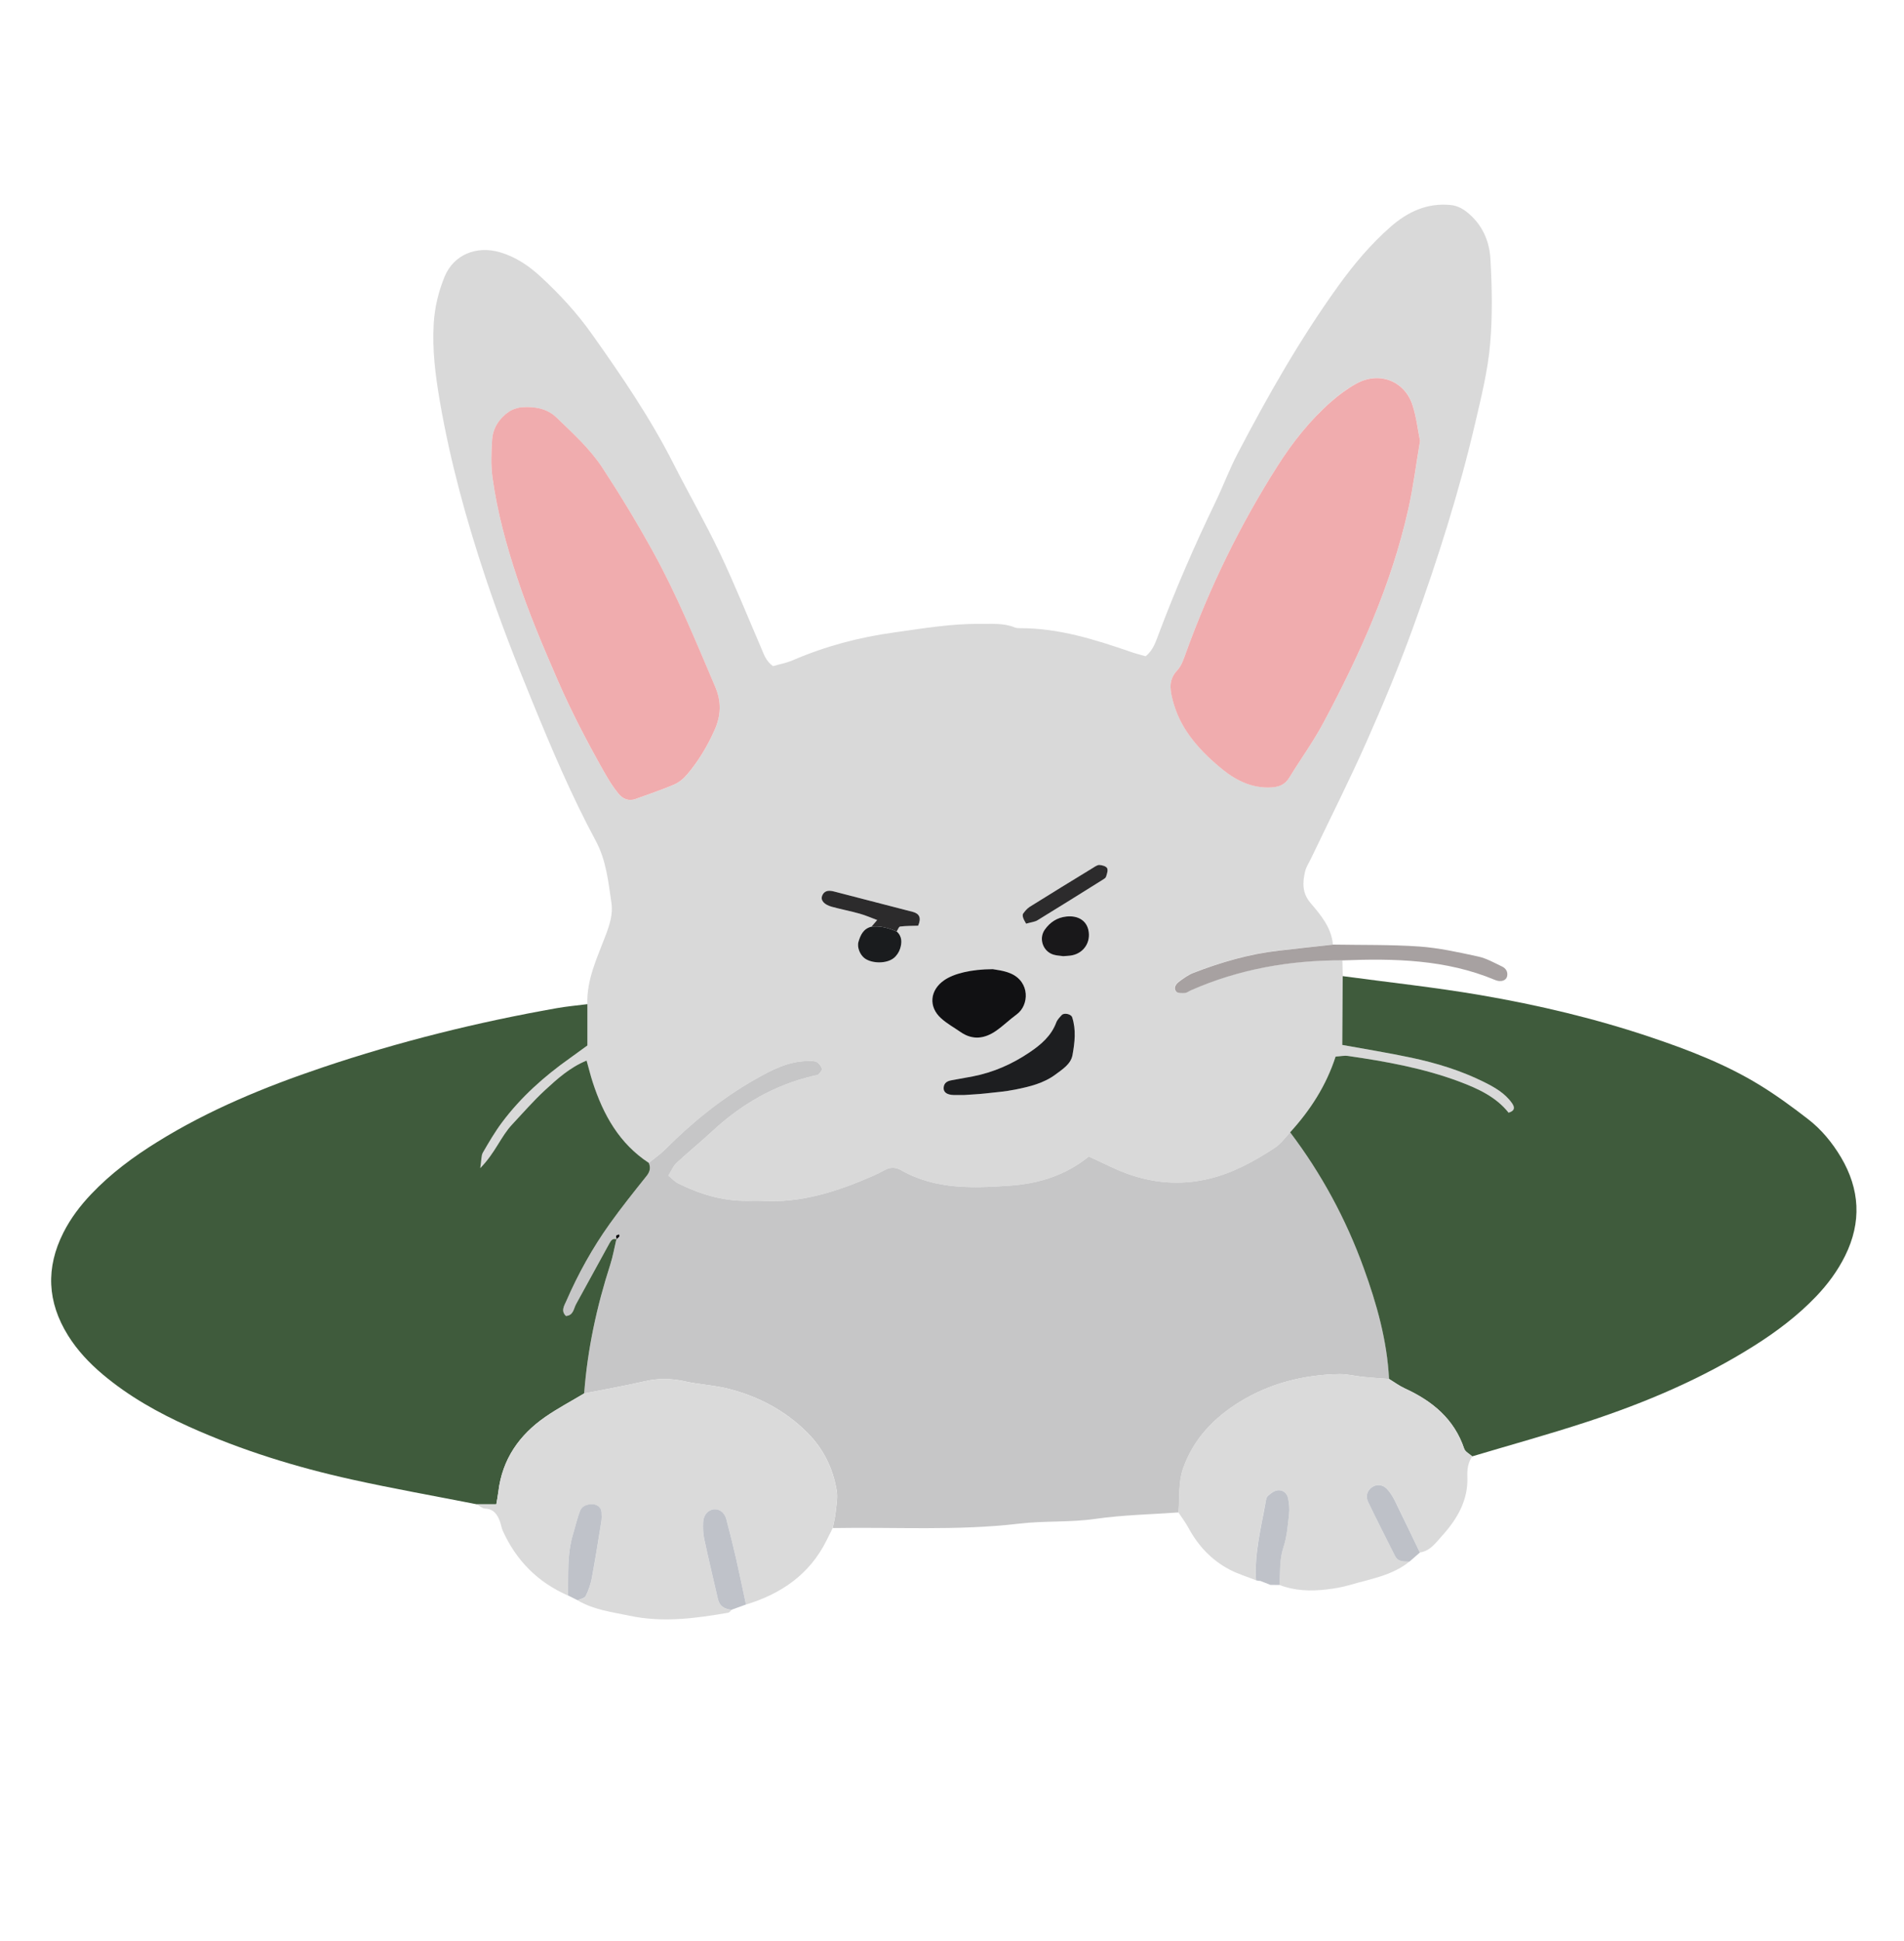 <svg width="521" height="531" viewBox="0 0 521 531" fill="none" xmlns="http://www.w3.org/2000/svg">
<g clip-path="url(#clip0_132_220)">
<path d="M367.318 262.723C367.359 264.163 367.387 265.604 367.428 267.044C367.387 273.299 367.346 279.553 367.304 285.863C373.779 287.056 380.008 288.044 386.153 289.347C392.985 290.801 399.666 292.845 405.963 295.945C408.912 297.399 411.793 299.003 413.741 301.788C414.359 302.679 414.839 303.777 412.822 304.408C409.406 300.128 404.495 297.838 399.392 295.917C389.542 292.227 379.239 290.376 368.882 288.881C367.853 288.73 366.769 288.977 365.48 289.059C362.901 297.015 358.538 303.749 353.037 309.771C351.693 311.17 350.54 312.843 348.963 313.913C346.082 315.861 343.037 317.631 339.909 319.167C327.974 325.01 315.97 324.955 303.98 319.222C302.032 318.289 300.07 317.384 297.93 316.382C291.62 321.54 284.198 323.789 276.612 324.338C266.419 325.065 256.021 325.518 246.569 320.127C245.128 319.304 243.688 319.249 242.192 320.045C241.04 320.662 239.86 321.265 238.667 321.787C228.982 325.998 219.077 329.207 208.308 328.522C207.005 328.439 205.674 328.494 204.371 328.522C197.662 328.576 191.448 326.67 185.522 323.721C184.616 323.268 183.903 322.445 182.888 321.608C183.752 320.25 184.232 318.975 185.124 318.152C188.32 315.175 191.709 312.432 194.905 309.469C202.903 302.048 212.039 296.74 222.74 294.285C223.165 294.189 223.7 294.175 223.974 293.901C224.4 293.476 225.017 292.749 224.894 292.351C224.674 291.638 224.098 290.828 223.439 290.527C222.699 290.17 221.725 290.266 220.86 290.28C215.647 290.362 211.12 292.735 206.799 295.19C197.649 300.389 189.5 306.959 182.051 314.421C180.679 315.793 179.047 316.917 177.524 318.152C169.444 312.857 165.068 304.97 162.173 296.082C161.569 294.23 161.103 292.337 160.499 290.156C155.876 292.063 152.501 295.163 149.168 298.208C145.958 301.143 143.104 304.476 140.114 307.659C137.041 310.923 135.532 315.367 131.403 319.578C131.759 317.288 131.649 316.149 132.116 315.34C133.748 312.514 135.408 309.675 137.356 307.069C142.501 300.183 148.839 294.532 155.835 289.566C157.413 288.442 158.977 287.303 160.719 286.028V274.725C160.486 267.935 163.449 261.941 165.74 255.851C166.851 252.888 167.77 250.035 167.304 246.949C166.439 241.161 165.904 235.386 162.996 229.982C156.356 217.65 150.91 204.757 145.601 191.781C141.033 180.657 136.67 169.45 132.87 158.052C127.616 142.319 123.213 126.312 120.387 109.961C119.166 102.897 118.233 95.71 118.686 88.44C118.96 83.996 120.003 79.744 121.635 75.738C124.146 69.607 130.429 67.152 136.794 69.004C141.129 70.279 144.723 72.721 147.933 75.684C153.078 80.43 157.824 85.559 161.899 91.307C170.006 102.719 177.894 114.255 184.246 126.778C188.403 134.967 192.998 142.95 196.949 151.248C200.982 159.725 204.481 168.463 208.212 177.09C208.98 178.873 209.515 180.821 211.518 182.234C213.26 181.727 215.181 181.384 216.937 180.629C225.813 176.802 235.031 174.347 244.621 173.03C252.385 171.96 260.109 170.602 267.997 170.685C271.262 170.726 274.582 170.369 277.723 171.672C278.107 171.837 278.587 171.851 279.013 171.851C289.686 171.809 299.659 174.964 309.591 178.393C310.826 178.819 312.088 179.134 313.473 179.532C315.517 177.954 316.244 175.595 317.068 173.414C321.691 161.124 326.931 149.108 332.624 137.285C334.709 132.95 336.397 128.41 338.619 124.158C346.919 108.26 355.781 92.665 366.289 78.098C370.501 72.268 375.165 66.699 380.639 61.94C385.248 57.934 390.461 55.506 396.785 56.069C398.651 56.233 400.064 56.947 401.477 58.085C405.524 61.336 407.527 65.821 407.815 70.65C408.281 78.509 408.432 86.465 407.733 94.297C407.102 101.416 405.359 108.48 403.727 115.475C399.323 134.432 393.424 152.977 386.812 171.261C382.957 181.932 378.581 192.453 373.972 202.836C369.184 213.631 363.834 224.193 358.744 234.851C358.182 236.031 357.4 237.183 357.112 238.431C356.412 241.462 356.275 244.288 358.607 247.031C361.419 250.323 364.3 253.739 364.739 258.389C359.759 258.937 354.793 259.486 349.813 260.048C341.747 260.981 334.024 263.231 326.478 266.125C325.079 266.66 323.817 267.606 322.596 268.498C321.718 269.142 320.922 270.199 321.746 271.227C322.13 271.707 323.296 271.694 324.091 271.639C324.695 271.598 325.285 271.131 325.875 270.857C339.058 265.055 352.914 262.668 367.236 262.696L367.318 262.723ZM238.461 253.519C236.28 254.04 235.47 255.782 234.922 257.662C234.469 259.184 235.347 261.269 236.664 262.202C238.667 263.628 242.563 263.697 244.552 262.119C245.334 261.502 246.006 260.501 246.308 259.554C246.829 257.895 246.898 256.153 245.375 254.822C245.691 254.356 245.965 253.519 246.322 253.478C247.995 253.272 249.696 253.3 251.247 253.245C252.152 251.146 251.672 249.953 249.765 249.459C242.618 247.594 235.457 245.728 228.296 243.904C226.979 243.575 225.634 243.479 224.99 245.056C224.482 246.304 225.497 247.498 227.651 248.074C230.161 248.76 232.74 249.253 235.251 249.953C236.829 250.392 238.338 251.064 240.039 251.695C239.325 252.532 238.9 253.025 238.475 253.519H238.461ZM388.582 120.564C387.923 117.3 387.539 114.008 386.565 110.908C384.425 104.173 377.429 101.471 371.173 104.914C368.704 106.272 366.372 108 364.259 109.865C358.456 114.954 353.709 120.989 349.58 127.464C339.319 143.594 330.992 160.685 324.489 178.668C323.899 180.286 323.323 182.097 322.198 183.29C319.894 185.732 320.072 188.146 320.813 191.164C321.622 194.428 322.87 197.295 324.722 200.093C327.425 204.194 330.896 207.541 334.627 210.545C338.4 213.604 342.748 215.675 347.893 215.387C350.033 215.264 351.638 214.633 352.804 212.726C355.891 207.692 359.389 202.878 362.16 197.679C372.092 179.093 380.735 159.958 385.372 139.274C386.757 133.115 387.539 126.819 388.595 120.537L388.582 120.564ZM142.542 111.429C142.432 111.47 140.608 111.717 139.263 112.636C136.657 114.419 134.887 117.067 134.668 120.262C134.434 123.746 134.297 127.313 134.777 130.742C136.081 140.042 138.536 149.108 141.486 158.011C144.641 167.557 148.564 176.789 152.57 186.02C156.329 194.661 160.65 202.974 165.287 211.149C166.467 213.234 167.729 215.318 169.252 217.157C170.377 218.514 171.995 219.31 173.943 218.583C177.414 217.294 180.953 216.128 184.356 214.688C185.7 214.111 187.003 213.096 187.95 211.972C191.078 208.296 193.547 204.208 195.522 199.764C197.306 195.745 197.457 191.973 195.687 187.844C190.351 175.403 185.275 162.866 178.717 150.988C174.382 143.128 169.759 135.488 164.848 127.985C161.446 122.786 156.891 118.713 152.515 114.447C150.238 112.225 147.412 111.1 142.542 111.443V111.429ZM271.66 265.137C265.678 265.165 261.014 266.344 258.394 268.141C254.429 270.857 253.99 275.452 257.543 278.607C259.148 280.033 261.083 281.117 262.866 282.351C266.186 284.642 269.478 284.162 272.579 281.995C274.54 280.623 276.255 278.936 278.19 277.523C281.647 274.999 281.88 268.621 276.571 266.317C274.637 265.48 272.414 265.315 271.66 265.137ZM263.881 299.566C265.98 299.415 267.736 299.346 269.465 299.154C272.291 298.839 275.13 298.619 277.915 298.057C281.756 297.275 285.598 296.37 288.849 293.942C290.783 292.502 293.047 291.103 293.486 288.647C294.103 285.246 294.542 281.721 293.39 278.278C293.101 277.413 291.195 277.002 290.564 277.674C289.974 278.291 289.329 278.963 289.041 279.732C287.655 283.421 284.857 285.794 281.743 287.893C276.982 291.089 271.824 293.38 266.186 294.477C264.252 294.847 262.331 295.204 260.397 295.533C259.231 295.739 258.339 296.219 258.229 297.536C258.133 298.784 259.094 299.497 260.973 299.566C262.07 299.607 263.154 299.566 263.895 299.566H263.881ZM280.782 252.696C282.264 252.271 283.183 252.216 283.883 251.777C289.85 248.129 295.763 244.411 301.703 240.708C302.06 240.475 302.553 240.214 302.663 239.857C302.896 239.089 303.267 238.088 302.965 237.512C302.677 236.977 301.593 236.675 300.852 236.634C300.276 236.593 299.645 237.073 299.096 237.416C293.321 240.955 287.532 244.494 281.798 248.074C281.084 248.513 280.508 249.226 280 249.912C279.808 250.186 279.877 250.762 280 251.132C280.206 251.722 280.577 252.271 280.796 252.696H280.782ZM290.852 261.571C291.743 261.489 292.621 261.502 293.472 261.31C296.682 260.597 298.534 257.62 297.821 254.411C297.231 251.791 294.953 250.392 291.812 250.721C289.26 250.982 287.312 252.298 285.886 254.315C284.13 256.797 285.405 260.323 288.3 261.159C289.123 261.393 290.001 261.434 290.852 261.557V261.571Z" fill="#D9D9D9"/>
<path d="M177.523 318.151C179.032 316.917 180.678 315.792 182.05 314.42C189.485 306.959 197.634 300.375 206.798 295.19C211.119 292.734 215.646 290.361 220.859 290.279C221.724 290.265 222.698 290.183 223.439 290.526C224.083 290.828 224.673 291.637 224.893 292.35C225.016 292.748 224.399 293.475 223.974 293.9C223.699 294.175 223.164 294.188 222.739 294.284C212.039 296.753 202.902 302.048 194.904 309.469C191.708 312.431 188.306 315.189 185.123 318.151C184.231 318.974 183.751 320.25 182.887 321.608C183.902 322.445 184.629 323.268 185.521 323.72C191.447 326.669 197.662 328.576 204.37 328.521C205.687 328.521 207.004 328.452 208.307 328.521C219.076 329.207 228.981 325.997 238.666 321.786C239.873 321.265 241.039 320.661 242.192 320.044C243.673 319.249 245.114 319.303 246.568 320.126C256.006 325.517 266.418 325.064 276.611 324.337C284.211 323.789 291.619 321.539 297.93 316.382C300.07 317.383 302.031 318.288 303.979 319.221C315.969 324.955 327.959 325.01 339.908 319.166C343.036 317.63 346.081 315.861 348.962 313.913C350.54 312.843 351.692 311.17 353.036 309.77C361.624 321.114 368.319 333.5 373.161 346.874C376.728 356.695 379.568 366.708 380.103 377.242C377.73 377.064 375.343 376.927 372.969 376.68C370.815 376.461 368.675 375.884 366.549 375.926C356.795 376.063 347.508 378.436 339.249 383.511C332.349 387.763 326.724 393.469 323.83 401.493C322.362 405.567 322.842 409.668 322.485 413.756C314.885 414.305 307.231 414.442 299.713 415.525C292.758 416.527 285.761 416.005 278.861 416.828C261.878 418.831 244.867 417.72 227.87 418.036C228.144 416.554 228.528 415.073 228.679 413.578C228.885 411.644 229.269 409.641 228.953 407.776C227.924 401.644 225.291 396.281 220.818 391.837C214.796 385.856 207.553 382.043 199.431 379.958C195.467 378.943 191.31 378.779 187.304 377.887C183.614 377.064 180.061 377.037 176.371 377.887C170.897 379.149 165.369 380.123 159.867 381.206C160.745 369.163 163.297 357.463 167.001 345.982C167.728 343.733 168.126 341.36 168.675 339.042C168.963 338.795 169.278 338.562 169.511 338.274C169.594 338.164 169.484 337.889 169.457 337.697C169.169 337.821 168.675 337.889 168.633 338.082C168.551 338.397 168.743 338.781 168.826 339.138C167.756 338.575 167.22 339.316 166.809 340.057C163.75 345.612 160.745 351.208 157.659 356.736C156.973 357.984 156.945 359.877 154.86 360.014C153.392 358.615 154.394 357.216 154.97 355.899C158.221 348.451 162.172 341.36 166.878 334.748C170.06 330.29 173.476 326.011 176.906 321.731C177.852 320.552 178.099 319.468 177.537 318.138L177.523 318.151Z" fill="#C6C6C7"/>
<path d="M168.661 339.042C168.112 341.36 167.714 343.719 166.987 345.969C163.283 357.449 160.745 369.15 159.854 381.193C156.314 383.319 152.638 385.253 149.249 387.599C142.088 392.55 137.438 399.203 136.368 408.064C136.244 409.12 136.025 410.162 135.805 411.534H130.483C119.124 409.298 107.724 407.282 96.42 404.785C81.055 401.397 66.034 396.761 51.657 390.273C43.261 386.487 35.263 382.016 28.171 376.049C24.453 372.922 21.161 369.438 18.595 365.309C12.93 356.188 12.491 346.819 17.347 337.217C19.336 333.267 21.984 329.797 25.015 326.615C30.338 321.018 36.47 316.478 43.014 312.418C57.199 303.598 72.55 297.316 88.285 292.008C109.205 284.957 130.592 279.649 152.336 275.808C155.107 275.314 157.933 275.068 160.732 274.711V286.013C158.976 287.275 157.426 288.428 155.848 289.552C148.865 294.504 142.514 300.169 137.369 307.055C135.421 309.661 133.761 312.5 132.129 315.326C131.662 316.135 131.772 317.274 131.416 319.564C135.545 315.353 137.054 310.909 140.127 307.644C143.117 304.462 145.971 301.143 149.181 298.194C152.501 295.149 155.889 292.049 160.512 290.142C161.13 292.323 161.582 294.216 162.186 296.068C165.08 304.97 169.457 312.843 177.537 318.138C178.099 319.468 177.852 320.552 176.906 321.731C173.49 326.011 170.06 330.291 166.878 334.748C162.158 341.36 158.208 348.451 154.97 355.899C154.394 357.203 153.406 358.615 154.86 360.014C156.932 359.877 156.959 357.984 157.659 356.736C160.745 351.195 163.736 345.598 166.809 340.057C167.221 339.316 167.756 338.575 168.826 339.138L168.688 339.042H168.661Z" fill="#3F5B3C"/>
<path d="M380.09 377.243C379.555 366.709 376.715 356.696 373.148 346.875C368.306 333.501 361.611 321.115 353.023 309.771C358.525 303.75 362.887 297.015 365.466 289.059C366.756 288.977 367.839 288.73 368.868 288.881C379.226 290.376 389.528 292.228 399.378 295.917C404.495 297.838 409.406 300.115 412.808 304.408C414.811 303.777 414.345 302.68 413.727 301.788C411.779 299.004 408.899 297.412 405.949 295.945C399.652 292.831 392.971 290.801 386.14 289.347C379.994 288.044 373.766 287.043 367.291 285.863C367.332 279.553 367.373 273.299 367.414 267.044C379.966 268.745 392.587 270.089 405.071 272.229C420.998 274.958 436.733 278.689 452.057 283.874C462.208 287.303 472.209 291.158 481.387 296.768C486.037 299.607 490.468 302.844 494.776 306.191C498.439 309.017 501.374 312.61 503.748 316.588C508.933 325.339 509.441 334.338 504.9 343.528C502.842 347.684 500.112 351.374 496.916 354.707C491.881 359.96 486.133 364.295 480.001 368.163C465.679 377.202 450.218 383.745 434.195 388.998C423.838 392.4 413.302 395.294 402.849 398.421C402.094 397.736 400.942 397.173 400.654 396.337C397.91 388.161 391.929 383.278 384.397 379.822C382.875 379.122 381.517 378.107 380.076 377.229L380.09 377.243Z" fill="#3F5B3C"/>
<path d="M130.483 411.548H135.806C136.039 410.162 136.245 409.134 136.369 408.078C137.425 399.217 142.075 392.564 149.25 387.612C152.639 385.267 156.315 383.333 159.855 381.207C165.356 380.109 170.898 379.136 176.358 377.887C180.048 377.037 183.601 377.064 187.291 377.887C191.283 378.779 195.454 378.944 199.418 379.959C207.54 382.043 214.783 385.857 220.805 391.837C225.278 396.281 227.912 401.658 228.94 407.776C229.256 409.641 228.872 411.644 228.666 413.578C228.501 415.073 228.131 416.554 227.857 418.036C227.281 419.188 226.704 420.354 226.128 421.506C221.505 430.737 213.754 436.032 204.124 438.967C203.218 434.743 202.354 430.518 201.394 426.307C200.571 422.727 199.665 419.161 198.732 415.594C198.266 413.852 196.977 412.865 195.495 412.92C193.808 412.974 192.491 414.387 192.408 416.486C192.353 417.995 192.381 419.545 192.696 421.012C193.876 426.499 195.179 431.972 196.442 437.445C196.908 439.434 198.307 440.257 200.228 440.394C199.899 440.668 199.597 441.135 199.24 441.203C190.268 442.753 181.379 443.96 172.201 442.012C167.331 440.984 162.447 440.394 158.071 437.815C158.826 437.445 159.964 437.266 160.266 436.663C161.034 435.127 161.624 433.44 161.94 431.752C162.9 426.636 163.709 421.492 164.532 416.362C164.67 415.512 164.642 414.62 164.601 413.756C164.519 412.398 163.325 411.493 161.899 411.534C160.472 411.575 159.21 412.083 158.702 413.4C157.92 415.416 157.468 417.556 156.836 419.627C155.135 425.155 155.561 430.847 155.451 436.512C147.192 432.891 141.252 426.952 137.562 418.735C137.205 417.954 137.109 417.076 136.808 416.253C136.108 414.319 135.093 412.823 132.719 412.7C131.951 412.659 131.224 411.959 130.483 411.575V411.548Z" fill="#DADADA"/>
<path d="M380.089 377.243C381.53 378.12 382.888 379.135 384.41 379.835C391.928 383.292 397.909 388.175 400.667 396.35C400.955 397.2 402.107 397.749 402.862 398.435C401.682 400.108 401.449 402.001 401.517 403.976C401.778 410.45 398.732 415.58 394.603 420.148C392.916 422.014 391.379 424.304 388.526 424.716C386.249 419.997 384.013 415.251 381.68 410.56C381.118 409.408 380.405 408.283 379.54 407.351C378.361 406.061 376.646 405.965 375.384 406.87C374.108 407.776 373.6 409.312 374.396 410.944C376.769 415.869 379.266 420.724 381.708 425.621C382.572 427.349 384.177 427.157 385.686 427.185C380.953 431.053 375.041 431.931 369.43 433.59C367.345 434.208 365.177 434.578 363.023 434.825C358.647 435.346 354.285 435.223 350.087 433.59C350.348 430.134 350.032 426.691 351.184 423.248C352.131 420.409 352.364 417.309 352.707 414.305C352.872 412.823 352.748 411.246 352.433 409.792C352.131 408.407 350.924 407.501 349.524 407.693C348.578 407.831 347.631 408.585 346.877 409.271C346.465 409.641 346.383 410.45 346.273 411.081C345.025 418.104 343.2 425.072 343.68 432.315C341.28 431.355 338.756 430.6 336.478 429.407C331.567 426.828 327.891 422.946 325.243 418.049C324.434 416.554 323.391 415.169 322.444 413.742C322.801 409.655 322.321 405.554 323.789 401.48C326.683 393.469 332.308 387.749 339.208 383.497C347.467 378.422 356.768 376.049 366.508 375.912C368.648 375.885 370.788 376.461 372.928 376.666C375.301 376.9 377.688 377.037 380.062 377.229L380.089 377.243Z" fill="#DADADA"/>
<path d="M367.318 262.723C352.982 262.696 339.14 265.096 325.957 270.884C325.353 271.145 324.777 271.625 324.174 271.666C323.378 271.721 322.198 271.721 321.828 271.255C321.005 270.212 321.8 269.17 322.678 268.525C323.899 267.62 325.175 266.687 326.561 266.152C334.106 263.244 341.829 260.995 349.896 260.076C354.862 259.5 359.841 258.965 364.821 258.416C372.668 258.553 380.543 258.402 388.362 258.937C393.753 259.321 399.117 260.515 404.426 261.667C406.731 262.161 408.885 263.395 411.039 264.424C412.054 264.918 412.671 265.85 412.397 267.099C412.15 268.237 410.723 268.772 409.118 268.1C395.674 262.476 381.544 262.174 367.318 262.737V262.723Z" fill="#A7A1A1"/>
<path d="M200.228 440.38C198.307 440.243 196.894 439.433 196.441 437.431C195.179 431.958 193.876 426.499 192.696 420.998C192.381 419.531 192.34 417.981 192.408 416.472C192.491 414.373 193.821 412.974 195.495 412.905C196.963 412.851 198.266 413.838 198.732 415.58C199.665 419.133 200.571 422.699 201.394 426.293C202.354 430.504 203.218 434.729 204.124 438.953C202.821 439.42 201.531 439.9 200.228 440.366V440.38Z" fill="#BFC2C9"/>
<path d="M155.45 436.484C155.56 430.833 155.135 425.127 156.836 419.599C157.467 417.528 157.933 415.388 158.702 413.372C159.209 412.069 160.471 411.547 161.898 411.506C163.338 411.465 164.532 412.37 164.6 413.728C164.655 414.592 164.669 415.484 164.532 416.334C163.709 421.478 162.886 426.608 161.939 431.725C161.624 433.412 161.034 435.099 160.265 436.635C159.964 437.239 158.825 437.417 158.07 437.787C157.192 437.348 156.315 436.909 155.437 436.47L155.45 436.484Z" fill="#BFC2C9"/>
<path d="M343.695 432.329C343.215 425.086 345.039 418.132 346.288 411.095C346.397 410.464 346.48 409.655 346.891 409.285C347.646 408.599 348.592 407.844 349.539 407.707C350.938 407.515 352.145 408.421 352.447 409.806C352.763 411.274 352.886 412.837 352.722 414.319C352.379 417.323 352.145 420.423 351.199 423.262C350.046 426.691 350.362 430.148 350.101 433.604C349.265 433.604 348.441 433.577 347.605 433.577C346.713 433.22 345.807 432.863 344.916 432.507C344.504 432.493 344.093 432.425 343.695 432.329Z" fill="#BFC2C9"/>
<path d="M385.687 427.199C384.164 427.157 382.573 427.363 381.709 425.635C379.267 420.752 376.77 415.882 374.397 410.958C373.601 409.312 374.122 407.79 375.385 406.884C376.647 405.979 378.361 406.075 379.541 407.364C380.405 408.297 381.119 409.422 381.681 410.574C384 415.265 386.25 420.011 388.527 424.73C387.58 425.553 386.634 426.389 385.687 427.212V427.199Z" fill="#BEC1C8"/>
<path d="M388.582 120.564C387.512 126.846 386.743 133.142 385.358 139.3C380.721 159.985 372.078 179.12 362.146 197.706C359.375 202.904 355.863 207.719 352.79 212.753C351.624 214.659 350.005 215.29 347.879 215.414C342.735 215.702 338.4 213.617 334.613 210.572C330.882 207.554 327.411 204.207 324.709 200.12C322.87 197.322 321.608 194.455 320.799 191.19C320.058 188.173 319.88 185.772 322.184 183.317C323.309 182.11 323.886 180.313 324.475 178.695C330.978 160.712 339.305 143.621 349.566 127.49C353.696 121.003 358.442 114.981 364.245 109.892C366.372 108.027 368.69 106.298 371.159 104.94C377.415 101.484 384.425 104.2 386.551 110.935C387.539 114.034 387.909 117.313 388.568 120.591L388.582 120.564Z" fill="#F0ACAE"/>
<path d="M142.541 111.429C147.411 111.086 150.237 112.211 152.514 114.433C156.891 118.699 161.445 122.772 164.847 127.971C169.759 135.474 174.382 143.114 178.717 150.974C185.288 162.866 190.364 175.389 195.686 187.83C197.456 191.959 197.305 195.745 195.522 199.75C193.546 204.18 191.077 208.282 187.949 211.958C186.989 213.083 185.699 214.111 184.355 214.674C180.953 216.128 177.413 217.28 173.943 218.569C171.995 219.296 170.362 218.487 169.251 217.143C167.728 215.305 166.466 213.22 165.286 211.135C160.65 202.96 156.328 194.647 152.569 186.006C148.564 176.788 144.64 167.543 141.485 157.997C138.535 149.095 136.066 140.028 134.777 130.728C134.296 127.299 134.434 123.733 134.667 120.249C134.886 117.053 136.656 114.405 139.262 112.622C140.621 111.703 142.431 111.456 142.541 111.415V111.429Z" fill="#F0ACAE"/>
<path d="M271.659 265.137C272.4 265.301 274.636 265.48 276.57 266.316C281.879 268.621 281.659 274.999 278.189 277.523C276.254 278.936 274.54 280.623 272.578 281.994C269.464 284.162 266.185 284.642 262.865 282.351C261.082 281.117 259.148 280.047 257.542 278.606C253.989 275.438 254.428 270.857 258.393 268.141C261.013 266.344 265.691 265.164 271.659 265.137Z" fill="#111113"/>
<path d="M263.881 299.565C263.14 299.565 262.057 299.593 260.959 299.565C259.08 299.51 258.12 298.783 258.216 297.535C258.325 296.218 259.217 295.738 260.383 295.532C262.317 295.19 264.252 294.847 266.172 294.476C271.824 293.379 276.982 291.102 281.729 287.892C284.843 285.794 287.642 283.421 289.027 279.731C289.315 278.963 289.974 278.291 290.55 277.673C291.181 277.001 293.088 277.413 293.376 278.277C294.514 281.72 294.089 285.231 293.472 288.647C293.019 291.102 290.769 292.501 288.835 293.941C285.584 296.369 281.743 297.274 277.901 298.056C275.13 298.619 272.277 298.838 269.451 299.154C267.709 299.346 265.966 299.414 263.868 299.565H263.881Z" fill="#1D1E20"/>
<path d="M238.461 253.519C238.886 253.025 239.311 252.531 240.025 251.695C238.324 251.064 236.814 250.392 235.237 249.953C232.726 249.253 230.161 248.759 227.637 248.073C225.483 247.484 224.482 246.29 224.975 245.056C225.607 243.478 226.965 243.561 228.282 243.904C235.443 245.742 242.59 247.593 249.751 249.459C251.644 249.953 252.138 251.16 251.233 253.245C249.682 253.3 247.981 253.272 246.308 253.478C245.937 253.519 245.677 254.356 245.361 254.822C243.152 253.876 240.903 253.231 238.461 253.519Z" fill="#2C2B2C"/>
<path d="M280.782 252.696C280.562 252.271 280.192 251.736 279.986 251.132C279.849 250.762 279.781 250.172 279.986 249.912C280.494 249.226 281.07 248.526 281.783 248.074C287.531 244.48 293.307 240.941 299.082 237.416C299.631 237.073 300.276 236.607 300.838 236.634C301.593 236.675 302.663 236.977 302.951 237.512C303.253 238.088 302.896 239.089 302.649 239.857C302.539 240.214 302.059 240.475 301.689 240.708C295.762 244.411 289.836 248.128 283.869 251.777C283.169 252.202 282.25 252.271 280.768 252.696H280.782Z" fill="#2C2B2C"/>
<path d="M290.851 261.571C290.014 261.448 289.123 261.42 288.299 261.173C285.419 260.337 284.143 256.811 285.885 254.329C287.312 252.312 289.26 250.996 291.811 250.735C294.953 250.406 297.23 251.805 297.82 254.425C298.533 257.634 296.681 260.611 293.471 261.324C292.635 261.516 291.743 261.503 290.851 261.585V261.571Z" fill="#19181A"/>
<path d="M238.46 253.518C240.902 253.23 243.152 253.875 245.361 254.822C246.883 256.152 246.829 257.894 246.294 259.554C245.992 260.514 245.32 261.502 244.538 262.119C242.548 263.682 238.652 263.628 236.649 262.201C235.346 261.268 234.468 259.183 234.907 257.661C235.456 255.782 236.265 254.04 238.447 253.518H238.46Z" fill="#1A1C1E"/>
<path d="M168.798 339.138C168.716 338.781 168.524 338.397 168.606 338.081C168.661 337.889 169.141 337.821 169.429 337.697C169.457 337.889 169.566 338.164 169.484 338.273C169.251 338.561 168.935 338.795 168.647 339.042L168.784 339.138H168.798Z" fill="#070608"/>
</g>
<defs>
<clipPath id="clip0_132_220">
<rect width="494" height="387" fill="white" transform="translate(14 56)"/>
</clipPath>
</defs>
</svg>
